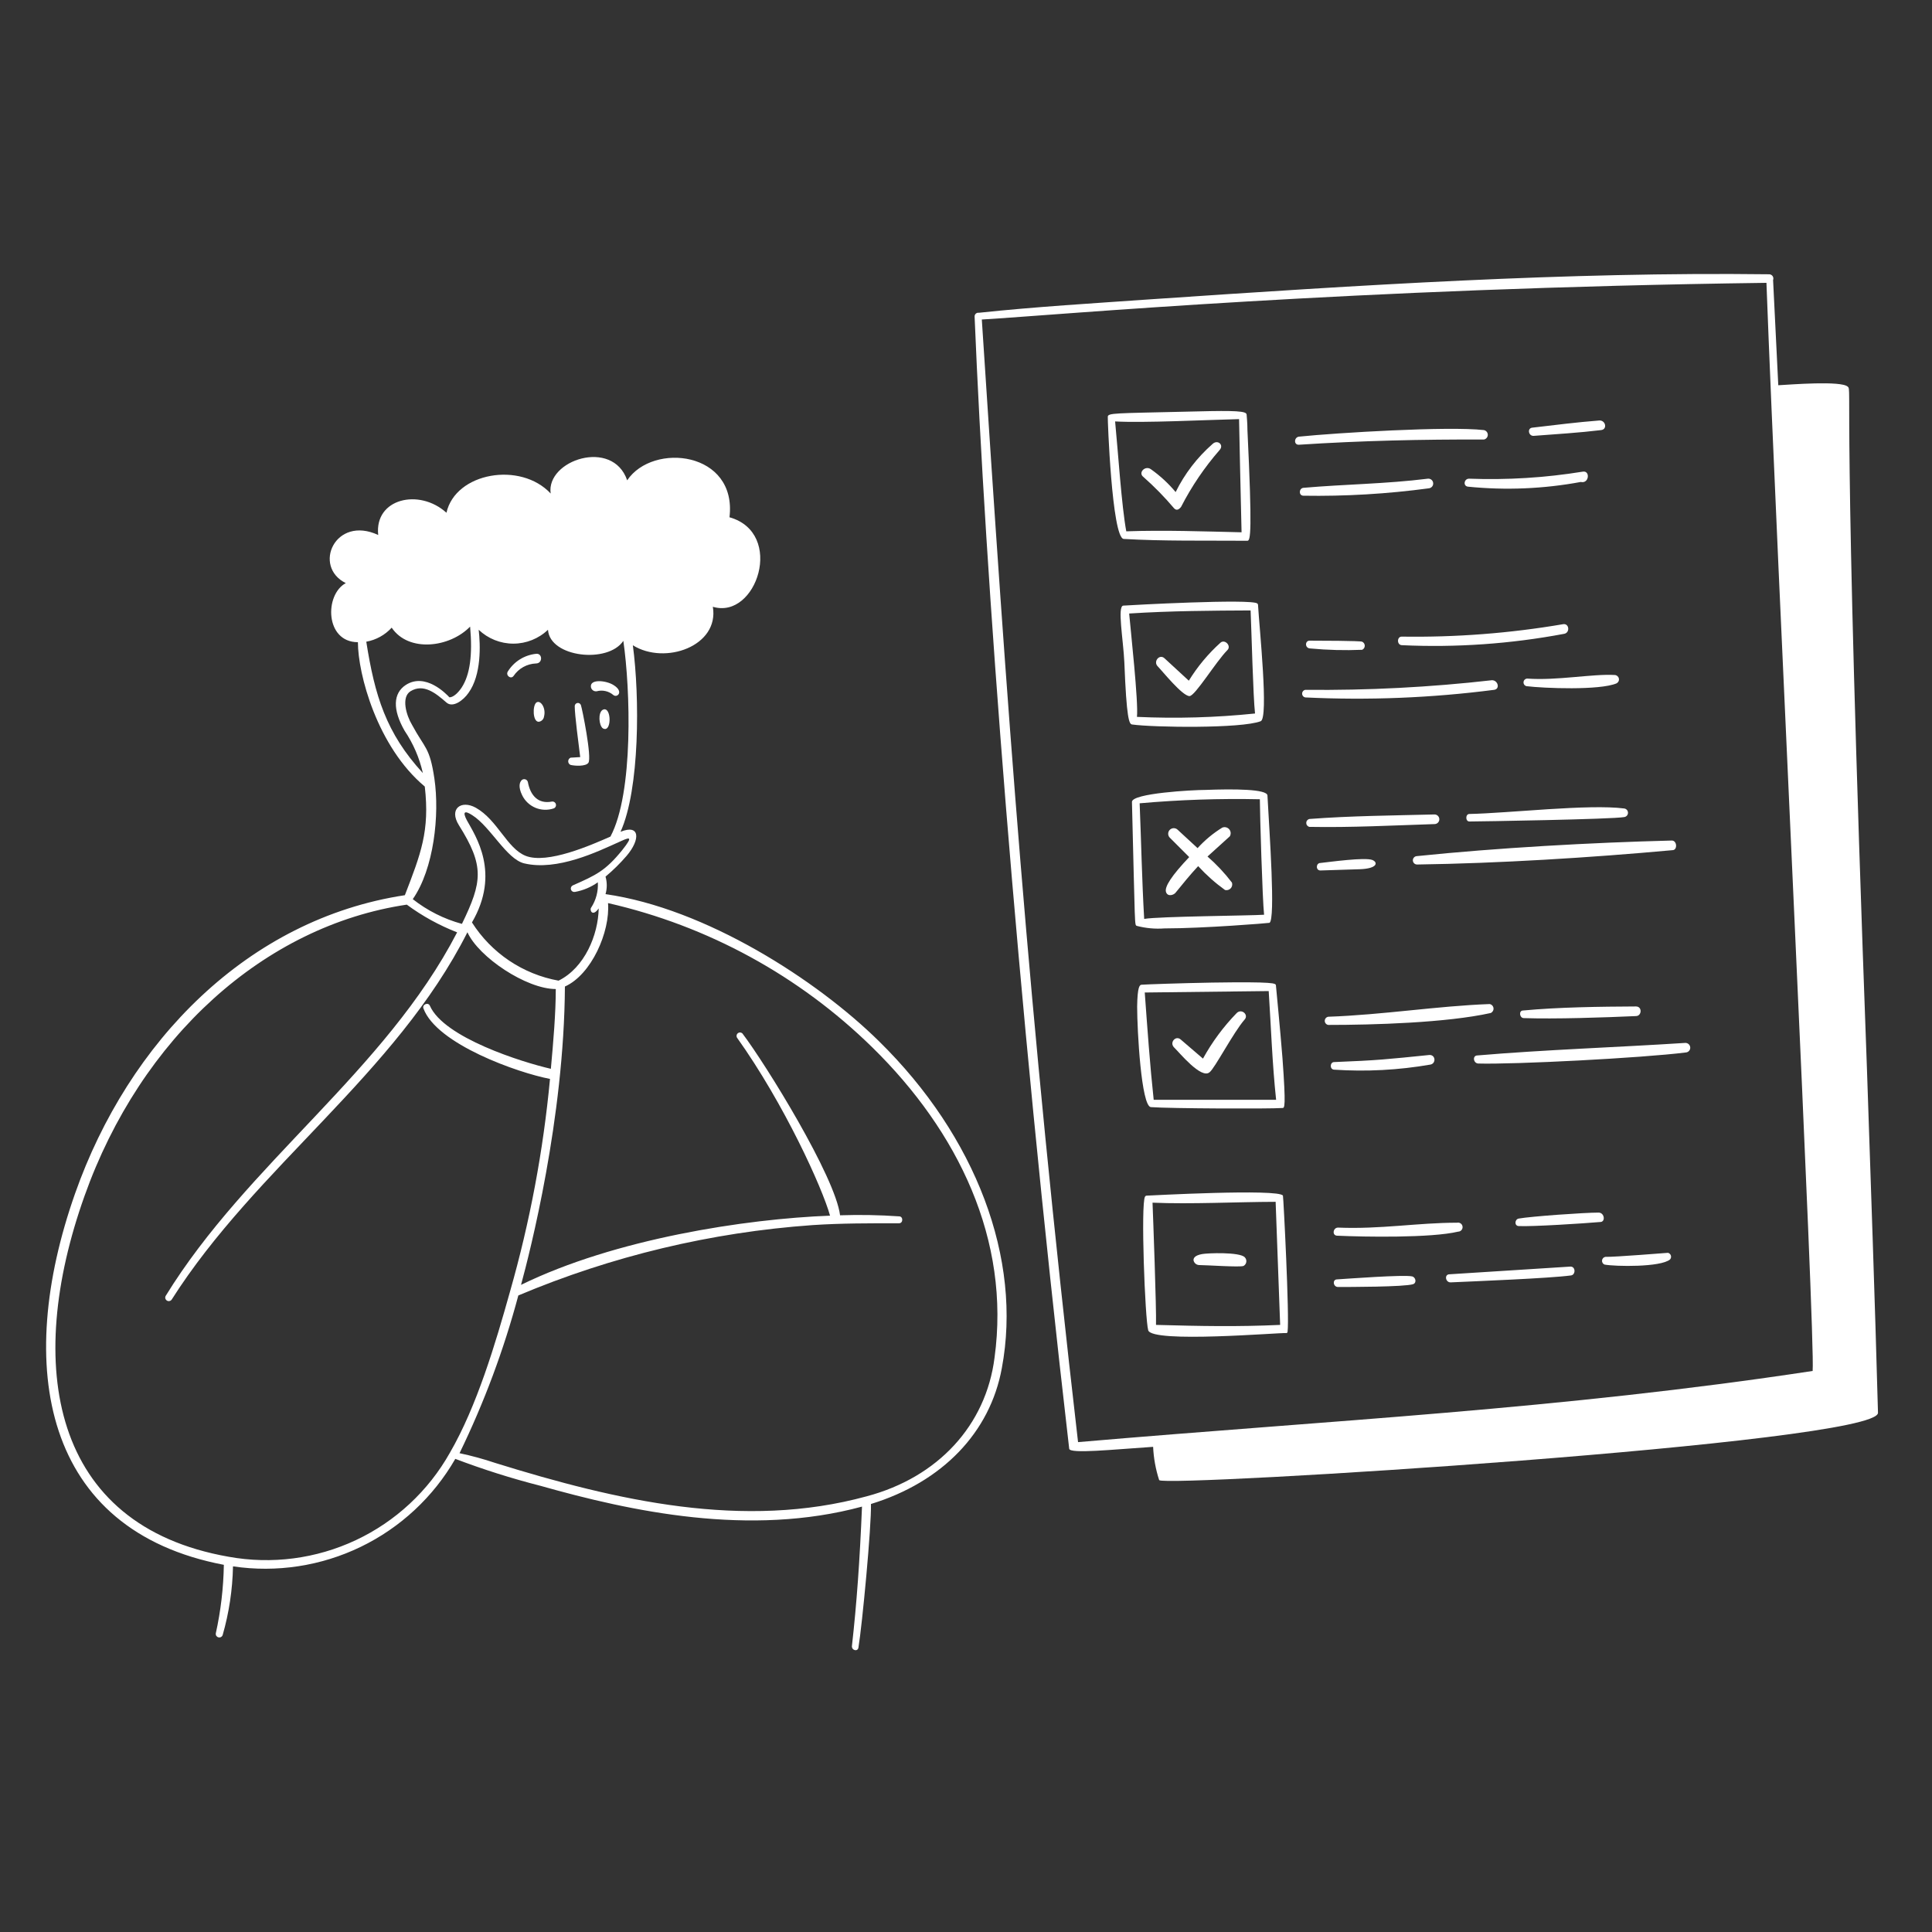 <svg width="184" height="184" viewBox="0 0 184 184" fill="none" xmlns="http://www.w3.org/2000/svg">
<rect x="0" y="0" width="184" height="184" fill="#333333" stroke="none"/>
<path d="M139.939 77.522C139.554 77.522 139.554 78.237 139.939 78.237C140.855 78.237 153.623 78.026 154.695 77.815C154.793 77.8 154.882 77.751 154.947 77.676C155.011 77.601 155.046 77.506 155.046 77.407C155.046 77.308 155.011 77.213 154.947 77.138C154.882 77.063 154.793 77.014 154.695 76.999C151.332 76.559 143.642 77.448 139.939 77.522ZM145.053 96.238C144.632 96.238 144.705 96.943 145.108 96.962C148.096 97.062 152.752 96.907 155.804 96.769C156.363 96.769 156.428 95.853 155.804 95.853C152.386 95.871 148.481 95.917 145.053 96.238ZM145.447 64.626C145.358 64.63 145.274 64.666 145.21 64.727C145.146 64.788 145.106 64.871 145.098 64.96C145.09 65.048 145.115 65.137 145.167 65.209C145.22 65.28 145.296 65.331 145.383 65.35C147.024 65.552 152.349 65.762 153.953 65.084C154.035 65.043 154.102 64.977 154.143 64.895C154.184 64.813 154.197 64.72 154.18 64.63C154.164 64.54 154.118 64.458 154.051 64.396C153.983 64.334 153.897 64.296 153.806 64.287C151.68 64.158 148.27 64.837 145.447 64.626ZM134.98 82.334C142.716 82.224 151.478 81.683 159.287 80.968C159.773 80.968 159.727 80.051 159.223 80.051C151.542 80.244 142.569 80.748 134.934 81.536C134.829 81.542 134.73 81.59 134.659 81.669C134.589 81.748 134.553 81.852 134.559 81.958C134.565 82.064 134.613 82.162 134.692 82.233C134.771 82.303 134.875 82.34 134.98 82.334ZM146.071 41.51C148.224 41.346 150.378 41.217 152.486 40.961C153.091 40.896 152.936 40.044 152.34 40.044C150.195 40.209 148.05 40.484 145.924 40.731C145.429 40.786 145.566 41.547 146.071 41.51ZM133.495 60.63C133.037 60.63 133.019 61.409 133.495 61.445C138.677 61.687 143.869 61.324 148.967 60.364C149.544 60.263 149.453 59.346 148.866 59.447C143.79 60.313 138.644 60.709 133.495 60.63ZM150.552 45.901C151.35 46.093 151.469 44.792 150.736 44.92C147.159 45.5 143.533 45.724 139.911 45.589C139.426 45.589 139.316 46.295 139.811 46.35C143.394 46.71 147.011 46.558 150.552 45.901ZM130.7 81.903C129.985 81.628 126.686 82.086 125.76 82.187C125.311 82.187 125.292 82.911 125.76 82.902L129.509 82.783C131.241 82.719 131.232 82.114 130.7 81.903ZM134.485 121.562C133.715 121.379 128.244 121.791 127.345 121.846C126.869 121.846 126.96 122.579 127.437 122.57C128.409 122.57 133.734 122.57 134.577 122.304C134.953 122.176 134.824 121.635 134.485 121.562ZM127.336 117.685C129.912 117.804 136.291 117.914 138.866 117.3C138.927 117.299 138.986 117.286 139.041 117.262C139.096 117.237 139.145 117.201 139.185 117.156C139.225 117.111 139.255 117.058 139.273 117.001C139.292 116.943 139.298 116.883 139.291 116.823C139.285 116.763 139.266 116.705 139.236 116.653C139.206 116.601 139.165 116.556 139.116 116.521C139.068 116.485 139.012 116.461 138.953 116.448C138.895 116.435 138.834 116.435 138.775 116.448C135.008 116.448 131.516 117.08 127.446 116.915C126.96 116.897 126.832 117.657 127.336 117.685ZM136.227 101.389C136.777 101.288 136.731 100.472 136.153 100.472C132.084 100.885 131.232 100.985 127.061 101.15C126.658 101.15 126.612 101.847 127.061 101.874C130.125 102.078 133.202 101.915 136.227 101.389ZM141.873 95.624C136.887 95.807 131.708 96.65 126.502 96.833C126.409 96.848 126.324 96.895 126.263 96.966C126.202 97.038 126.168 97.129 126.168 97.223C126.168 97.317 126.202 97.408 126.263 97.48C126.324 97.551 126.409 97.598 126.502 97.612C130.819 97.612 137.767 97.411 141.974 96.476C142.061 96.437 142.134 96.371 142.182 96.288C142.229 96.204 142.249 96.108 142.238 96.013C142.226 95.917 142.185 95.828 142.119 95.758C142.054 95.688 141.967 95.641 141.873 95.624ZM158.856 119.316C158.783 119.316 153.751 119.729 152.89 119.701C152.808 119.716 152.733 119.757 152.677 119.817C152.62 119.878 152.584 119.955 152.575 120.037C152.566 120.12 152.583 120.203 152.625 120.274C152.667 120.346 152.731 120.402 152.807 120.435C153.834 120.627 158.16 120.7 159.049 119.949C159.094 119.899 159.125 119.839 159.139 119.774C159.154 119.709 159.152 119.642 159.132 119.578C159.113 119.514 159.077 119.457 159.029 119.411C158.981 119.365 158.921 119.332 158.856 119.316ZM160.479 99.326C154.127 99.739 147.033 99.977 140.709 100.518C140.214 100.518 140.305 101.26 140.782 101.288C144.201 101.389 156.363 100.765 160.561 100.234C160.621 100.229 160.679 100.213 160.733 100.185C160.786 100.158 160.834 100.12 160.872 100.073C160.911 100.027 160.939 99.974 160.957 99.916C160.974 99.859 160.98 99.799 160.974 99.739C160.962 99.619 160.904 99.508 160.811 99.431C160.718 99.354 160.599 99.316 160.479 99.326ZM136.621 78.484C136.742 78.484 136.859 78.436 136.945 78.35C137.031 78.264 137.079 78.147 137.079 78.026C137.079 77.904 137.031 77.788 136.945 77.702C136.859 77.616 136.742 77.567 136.621 77.567C132.671 77.668 128.684 77.696 124.706 77.998C124.62 78.017 124.544 78.065 124.489 78.133C124.434 78.201 124.404 78.287 124.404 78.374C124.404 78.462 124.434 78.547 124.489 78.615C124.544 78.683 124.62 78.731 124.706 78.75C128.702 78.823 132.671 78.612 136.621 78.484ZM152.248 115.485C150.855 115.485 145.832 115.843 144.641 116.053C144.256 116.118 144.201 116.75 144.641 116.768C145.933 116.833 150.928 116.512 152.376 116.383C152.936 116.402 152.816 115.485 152.248 115.485ZM149.572 120.627L138.051 121.36C137.528 121.36 137.657 122.158 138.17 122.13C140.406 122.029 147.601 121.745 149.618 121.47C150.067 121.415 150.076 120.627 149.572 120.627ZM141.323 40.961C137.941 40.575 127.327 41.217 123.725 41.584C123.23 41.63 123.193 42.4 123.725 42.354C129.646 41.969 135.411 41.84 141.332 41.859C141.435 41.837 141.528 41.779 141.594 41.697C141.66 41.614 141.696 41.512 141.695 41.406C141.694 41.3 141.656 41.198 141.588 41.117C141.52 41.036 141.427 40.98 141.323 40.961ZM142.304 65.698C142.881 65.616 142.67 64.782 142.093 64.782C136.193 65.454 130.258 65.76 124.321 65.698C124.235 65.712 124.156 65.756 124.1 65.822C124.043 65.889 124.012 65.973 124.012 66.06C124.012 66.147 124.043 66.232 124.1 66.298C124.156 66.365 124.235 66.409 124.321 66.422C130.325 66.711 136.342 66.469 142.304 65.698ZM136.08 46.506C136.14 46.5 136.199 46.482 136.252 46.454C136.306 46.425 136.353 46.386 136.392 46.34C136.43 46.293 136.459 46.239 136.476 46.181C136.493 46.123 136.499 46.062 136.493 46.002C136.487 45.941 136.469 45.883 136.441 45.829C136.412 45.776 136.373 45.728 136.327 45.69C136.28 45.652 136.226 45.623 136.168 45.606C136.11 45.588 136.049 45.583 135.989 45.589C131.947 46.093 128.115 46.111 124.128 46.46C123.707 46.506 123.661 47.193 124.128 47.211C128.124 47.276 132.12 47.04 136.08 46.506ZM124.724 61.015C124.266 61.015 124.257 61.739 124.779 61.757C126.424 61.912 128.078 61.955 129.728 61.885C129.803 61.852 129.866 61.798 129.91 61.73C129.955 61.661 129.978 61.582 129.978 61.5C129.978 61.419 129.955 61.339 129.91 61.271C129.866 61.203 129.803 61.149 129.728 61.115C129.563 61.024 125.567 61.015 124.724 61.015ZM113.286 66.294C113.817 66.294 115.788 63.031 116.897 61.913C117.3 61.51 116.64 60.831 116.228 61.216C115.058 62.27 114.046 63.486 113.221 64.828L110.903 62.692C110.426 62.252 109.812 63.004 110.252 63.453C110.692 63.902 112.607 66.294 113.286 66.294ZM107.016 51.327C110.774 51.547 114.679 51.473 118.803 51.501C119.096 51.501 119.271 50.685 118.803 40.951C118.803 40.246 118.739 39.723 118.73 39.531C118.732 39.502 118.729 39.474 118.719 39.447C118.71 39.42 118.695 39.395 118.675 39.375C118.409 39.091 116.677 39.109 112.781 39.21C106.228 39.366 105.504 39.32 105.504 39.696C105.477 39.769 105.889 51.217 107.016 51.327ZM107.273 50.648C106.815 48.201 106.485 43.032 106.201 40.136C108.868 40.291 114.945 39.989 118.006 39.916C118.006 39.916 118.171 48.064 118.244 50.694C114.651 50.612 110.903 50.474 107.236 50.603L107.273 50.648Z" fill="white" style="fill:white;fill-opacity:1;"/>
<path d="M120.068 68.686C120.838 68.384 119.94 59.841 119.811 57.596C119.805 57.55 119.782 57.507 119.747 57.477C119.197 57 107.566 57.633 106.98 57.678C106.393 57.724 106.98 60.914 107.081 63.086C107.291 68.494 107.539 68.961 107.814 68.998C109.812 69.282 118.235 69.401 120.068 68.686ZM107.539 58.43C111.507 58.173 115.531 58.155 119.106 58.137C119.197 60.281 119.344 66.321 119.527 67.953C115.792 68.339 112.033 68.446 108.281 68.274C108.437 66.908 107.676 59.979 107.539 58.43ZM115 81.573L117.126 79.648C117.188 79.543 117.215 79.421 117.204 79.3C117.193 79.179 117.143 79.065 117.063 78.973C116.983 78.882 116.875 78.818 116.757 78.791C116.638 78.764 116.514 78.775 116.402 78.823C115.531 79.359 114.741 80.017 114.055 80.775L112.149 79.016C112.046 78.92 111.909 78.868 111.768 78.874C111.627 78.879 111.494 78.94 111.397 79.043C111.301 79.146 111.25 79.284 111.256 79.425C111.261 79.566 111.322 79.699 111.425 79.795L113.258 81.628C111.608 83.369 110.884 84.46 111.049 84.955C111.214 85.45 111.81 85.23 111.966 85.01C112.607 84.222 113.331 83.323 114.11 82.489C114.883 83.332 115.74 84.094 116.668 84.762C116.763 84.787 116.864 84.786 116.959 84.758C117.054 84.731 117.14 84.678 117.207 84.606C117.275 84.533 117.322 84.444 117.343 84.348C117.364 84.251 117.359 84.15 117.328 84.057C116.638 83.152 115.858 82.32 115 81.573ZM115.485 42.28C114.021 43.561 112.825 45.118 111.966 46.863C111.275 46.036 110.48 45.303 109.601 44.682C109.06 44.306 108.364 45.021 108.895 45.424C109.941 46.348 110.918 47.347 111.819 48.412C112.057 48.659 112.287 48.531 112.488 48.265C113.486 46.321 114.717 44.505 116.154 42.858C116.594 42.372 115.962 41.831 115.485 42.28ZM115.192 102.122C115.669 101.792 117.483 98.291 118.537 97.099C118.95 96.641 118.235 96.008 117.768 96.494C116.513 97.787 115.437 99.242 114.569 100.82L112.433 98.987C111.966 98.593 111.342 99.299 111.828 99.766C112.314 100.234 114.404 102.8 115.192 102.122ZM122.185 113.872C121.837 113.185 109.299 113.872 109.179 113.872C109.152 113.875 109.126 113.885 109.104 113.901C109.081 113.917 109.063 113.939 109.051 113.964C108.63 114.642 109.051 125.668 109.354 126.694C109.711 127.941 121.864 126.905 122.469 126.96C122.488 126.964 122.507 126.964 122.525 126.96C122.543 126.956 122.56 126.948 122.575 126.937C122.59 126.926 122.602 126.911 122.611 126.895C122.619 126.878 122.624 126.86 122.625 126.841C122.818 125.439 122.231 113.964 122.185 113.872ZM109.766 114.541C113.432 114.697 117.768 114.468 121.489 114.459C121.544 115.989 121.874 124.971 121.919 126.181C117.85 126.365 114.431 126.3 110.096 126.181C110.142 124.651 109.821 115.934 109.766 114.569V114.541Z" fill="white" style="fill:white;fill-opacity:1;"/>
<path d="M114.193 120.481C114.844 120.481 118.171 120.71 118.437 120.563C118.507 120.523 118.567 120.468 118.612 120.401C118.657 120.334 118.686 120.258 118.696 120.178C118.707 120.098 118.699 120.017 118.673 119.941C118.647 119.864 118.604 119.795 118.547 119.738C118.061 119.225 114.99 119.335 114.477 119.436C113.781 119.564 113.652 119.83 113.671 120.032C113.695 120.154 113.76 120.265 113.854 120.346C113.949 120.428 114.068 120.475 114.193 120.481ZM115.43 93.58C112.424 93.635 109.262 93.745 108.739 93.782C108.538 93.782 108.327 93.956 108.3 95.862C108.3 98.144 108.694 105.376 109.61 105.44C111.443 105.578 120.92 105.614 122.139 105.523C122.332 105.523 122.488 105.523 122.139 100.757C121.947 98.3 121.516 93.837 121.516 93.837C121.48 93.653 121.461 93.488 115.43 93.58ZM120.829 94.387C121.049 97.805 121.168 101.307 121.535 104.744H109.876C109.519 101.435 109.28 98.025 109.024 94.524L120.829 94.387ZM110.903 88.42C114.624 88.42 120.847 87.916 120.902 87.888C121.489 87.586 120.902 79.309 120.71 75.771C120.71 75.139 117.474 75.13 114.789 75.231C113.616 75.231 107.786 75.542 107.805 76.376C108.116 88.649 108.043 88.053 108.272 88.181C109.13 88.405 110.019 88.486 110.903 88.42ZM108.969 87.503C108.758 83.892 108.684 80.061 108.538 76.505C112.344 76.167 116.165 76.038 119.986 76.12C119.986 77.375 120.233 85.725 120.389 87.118C119.032 87.21 110.389 87.274 108.996 87.512L108.969 87.503Z" fill="white" style="fill:white;fill-opacity:1;"/>
<path d="M177.811 101.985C175.409 36.662 176.418 37.212 175.978 36.827C175.354 36.24 170.542 36.625 169.36 36.69L168.865 26.672C168.889 26.611 168.897 26.546 168.89 26.482C168.883 26.417 168.861 26.355 168.825 26.301C168.789 26.247 168.741 26.203 168.684 26.172C168.627 26.14 168.563 26.123 168.499 26.122C149.251 25.883 129.444 27.157 109.583 28.505C104.23 28.881 98.667 29.21 93.222 29.788C93.171 29.78 93.119 29.783 93.07 29.797C93.02 29.812 92.975 29.837 92.936 29.871C92.897 29.905 92.867 29.948 92.847 29.995C92.826 30.043 92.817 30.094 92.819 30.145C93.827 54.617 96.76 94.175 101.829 137.977C101.884 138.482 106.063 138.042 109.821 137.794C109.87 138.872 110.064 139.939 110.398 140.965C110.948 141.662 178.938 137.446 178.856 134.55C178.562 123.67 178.168 112.653 177.811 101.985ZM172.66 130.563C148.554 134.229 126.878 135.255 102.672 137.345C97.878 95.816 95.908 67.33 93.506 30.43C100.949 29.989 128.473 27.46 168.233 26.937C169.223 53.581 172.907 127.63 172.632 130.563H172.66ZM57.605 67.55C56.982 67.55 56.991 68.76 57.284 69.218C57.318 69.285 57.371 69.341 57.436 69.378C57.501 69.416 57.576 69.433 57.651 69.429C58.21 69.365 58.183 67.614 57.605 67.55ZM54.333 72.847C54.727 72.948 55.79 73.012 56.038 72.646C56.386 72.132 55.442 67.476 55.323 67.147C55.298 67.079 55.251 67.023 55.188 66.987C55.126 66.952 55.053 66.939 54.983 66.953C54.913 66.966 54.849 67.004 54.804 67.059C54.759 67.115 54.735 67.185 54.736 67.256C54.736 68.091 55.112 70.923 55.259 72.105L54.342 72.16C54.275 72.189 54.218 72.236 54.177 72.296C54.137 72.357 54.115 72.428 54.114 72.501C54.113 72.573 54.133 72.645 54.172 72.707C54.211 72.768 54.267 72.817 54.333 72.847ZM56.826 65.836C57.097 65.761 57.383 65.754 57.657 65.815C57.932 65.876 58.188 66.002 58.403 66.184C58.76 66.505 59.447 65.891 58.467 65.267C57.761 64.791 56.111 64.626 56.285 65.469C56.314 65.587 56.385 65.689 56.485 65.757C56.585 65.825 56.706 65.853 56.826 65.836Z" fill="white" style="fill:white;fill-opacity:1;"/>
<path d="M83.699 99.152C77.806 93.341 67.201 86.513 57.669 85.156C57.827 84.612 57.827 84.033 57.669 83.488C58.395 82.882 59.069 82.217 59.686 81.499C60.996 79.96 60.969 78.457 59.099 79.217C60.932 75.166 60.932 66.385 60.272 61.455C63.343 63.37 68.521 61.528 67.889 57.788C72.059 59.044 74.772 50.758 69.475 49.264C70.217 42.995 62.188 42.088 59.732 45.745C58.348 41.703 51.987 43.829 52.445 47.001C49.576 43.921 43.38 44.993 42.519 48.834C39.925 46.478 35.645 47.477 36.02 50.951C31.914 49.044 29.742 53.957 32.932 55.534C30.888 56.633 30.952 61.161 34.087 61.161C34.087 64.186 35.92 71.115 40.456 74.909C40.942 79.153 40.072 81.325 38.559 85.257C23.601 87.53 12.245 99.198 7.149 113.67C1.338 130.168 4.097 145.75 21.319 149.031C21.283 151.233 21.025 153.425 20.549 155.575C20.541 155.656 20.561 155.738 20.608 155.805C20.655 155.871 20.724 155.919 20.803 155.939C20.882 155.959 20.966 155.95 21.039 155.914C21.111 155.877 21.169 155.815 21.2 155.74C21.813 153.605 22.146 151.399 22.19 149.177C26.339 149.794 30.577 149.147 34.353 147.321C38.13 145.495 41.269 142.575 43.362 138.94C46.015 139.948 48.723 140.804 51.473 141.506C60.126 143.953 71.408 146.382 82.095 143.486C81.885 148.609 81.591 152.715 81.133 156.794C81.133 157.197 81.692 157.316 81.756 156.913C82.114 154.768 83.003 145.355 82.948 143.238C89.749 141.148 94.295 136.428 95.413 130.297C97.365 119.903 92.966 108.235 83.699 99.152ZM44.773 59.676C45.012 62.353 44.773 64.259 43.958 65.496C43.655 65.946 43.197 66.413 42.803 66.413C42.5 66.083 40.521 64.03 38.651 65.231C37.432 66.028 37.377 67.577 38.532 69.593C39.357 70.818 39.948 72.186 40.273 73.626C36.763 69.813 35.691 66.239 34.884 61.115C35.816 60.947 36.666 60.477 37.304 59.777C38.907 62.16 42.83 61.684 44.773 59.676ZM39.091 65.836C40.328 65.075 41.474 65.991 42.519 66.908C43.133 67.449 44.141 66.688 44.618 65.991C45.864 64.268 45.754 61.409 45.589 59.979C46.479 60.826 47.66 61.299 48.889 61.299C50.117 61.299 51.299 60.826 52.188 59.979C52.372 62.618 57.908 63.223 59.365 61.033C60.034 65.616 60.355 75.523 58.137 79.675C56.304 80.482 52.133 82.324 50.062 81.509C48.284 80.803 47.386 78.09 45.314 76.926C43.921 76.156 42.73 77.027 43.701 78.585C46.157 82.489 45.938 83.974 43.994 87.989C42.291 87.525 40.699 86.724 39.311 85.633C41.327 82.746 41.877 77.595 41.373 74.167C40.924 71.115 40.456 71.298 39.247 69.043C38.688 68.118 38.193 66.404 39.091 65.836ZM54.553 84.322C54.48 84.356 54.422 84.416 54.389 84.49C54.357 84.564 54.353 84.647 54.378 84.723C54.403 84.8 54.455 84.865 54.524 84.906C54.594 84.947 54.676 84.961 54.755 84.946C55.541 84.805 56.286 84.492 56.936 84.029C56.989 84.884 56.764 85.733 56.294 86.449C56.13 86.678 56.423 87.365 57.019 86.513C56.973 89.043 55.68 92.168 53.197 93.396C51.513 93.092 49.911 92.442 48.491 91.488C47.072 90.533 45.865 89.295 44.948 87.851C47.697 83.14 45.278 79.602 44.471 78.136C44.022 77.292 44.251 77.164 44.984 77.641C46.717 78.741 48.238 81.811 49.915 82.224C53.077 82.984 56.973 81.078 58.879 80.225C59.869 79.776 60.447 79.474 59.255 80.968C57.66 82.938 56.753 83.351 54.553 84.322ZM15.765 123.441C15.732 123.515 15.726 123.599 15.75 123.677C15.774 123.755 15.825 123.822 15.894 123.866C15.963 123.909 16.045 123.926 16.126 123.914C16.207 123.901 16.28 123.86 16.333 123.798C24.371 111.131 37.67 102.342 44.517 88.786C45.58 91.151 50.126 94.194 52.931 94.194C52.931 96.476 52.702 99.189 52.463 101.792C49.714 101.159 42.28 98.831 40.942 95.788C40.786 95.413 40.181 95.669 40.328 96.045C41.584 99.445 49.338 102.177 52.381 102.754C51.738 109.603 50.465 116.377 48.577 122.992C47.193 127.941 45.415 133.926 42.849 138.353C40.803 141.993 37.672 144.903 33.893 146.679C30.115 148.455 25.876 149.008 21.768 148.261C4.849 145.291 2.301 130.031 8.047 113.909C13.418 98.804 25.178 88.172 38.743 86.156C40.217 87.243 41.829 88.13 43.536 88.795C36.662 102.058 23.555 110.765 15.765 123.441ZM49.365 123.377C58.272 119.623 67.734 117.36 77.375 116.677C80.125 116.493 82.874 116.502 85.624 116.502C86.027 116.502 86.037 115.843 85.624 115.843C83.754 115.713 81.879 115.679 80.006 115.742C79.556 112.076 72.948 101.379 70.703 98.419C70.645 98.365 70.57 98.333 70.491 98.329C70.412 98.326 70.334 98.35 70.272 98.399C70.21 98.448 70.167 98.518 70.152 98.595C70.137 98.673 70.15 98.754 70.189 98.822C74.69 105.128 78.328 113.157 79.052 115.778C70.996 116.081 58.568 117.987 49.622 122.368C50.465 119.28 53.728 106.54 53.801 93.955C56.322 92.828 58.118 88.749 57.908 86.009C67.411 88.173 76.127 92.933 83.085 99.757C91.252 107.759 96.256 118.088 94.716 129.316C93.9 135.732 89.345 140.699 82.544 142.505C70.822 145.713 58.76 142.927 47.184 139.334C46.063 138.957 44.922 138.644 43.765 138.399C46.108 133.582 47.983 128.551 49.365 123.377Z" fill="white" style="fill:white;fill-opacity:1;"/>
<path d="M48.916 64.369C49.153 64.019 49.469 63.73 49.838 63.525C50.208 63.319 50.62 63.204 51.043 63.187C51.712 63.187 51.675 62.179 51.043 62.27C50.498 62.328 49.974 62.509 49.51 62.799C49.047 63.09 48.655 63.483 48.366 63.948C48.128 64.324 48.66 64.736 48.916 64.369ZM51.079 66.908C50.703 67.211 50.731 68.741 51.299 68.741C51.429 68.728 51.551 68.671 51.644 68.579C51.737 68.487 51.797 68.367 51.813 68.237C52.023 67.44 51.483 66.624 51.079 66.908ZM50.273 74.479C50.256 74.407 50.217 74.343 50.161 74.294C50.106 74.245 50.037 74.215 49.964 74.207C49.891 74.199 49.817 74.213 49.752 74.249C49.688 74.285 49.636 74.339 49.604 74.406C49.512 74.534 49.338 74.928 49.723 75.725C49.984 76.268 50.435 76.697 50.991 76.93C51.546 77.163 52.168 77.184 52.738 76.99C52.816 76.96 52.879 76.902 52.916 76.827C52.953 76.753 52.962 76.668 52.941 76.588C52.919 76.507 52.869 76.438 52.8 76.392C52.73 76.346 52.646 76.328 52.564 76.34C51.263 76.596 50.511 75.771 50.273 74.479Z" fill="white" style="fill:white;fill-opacity:1;"/>
</svg>
